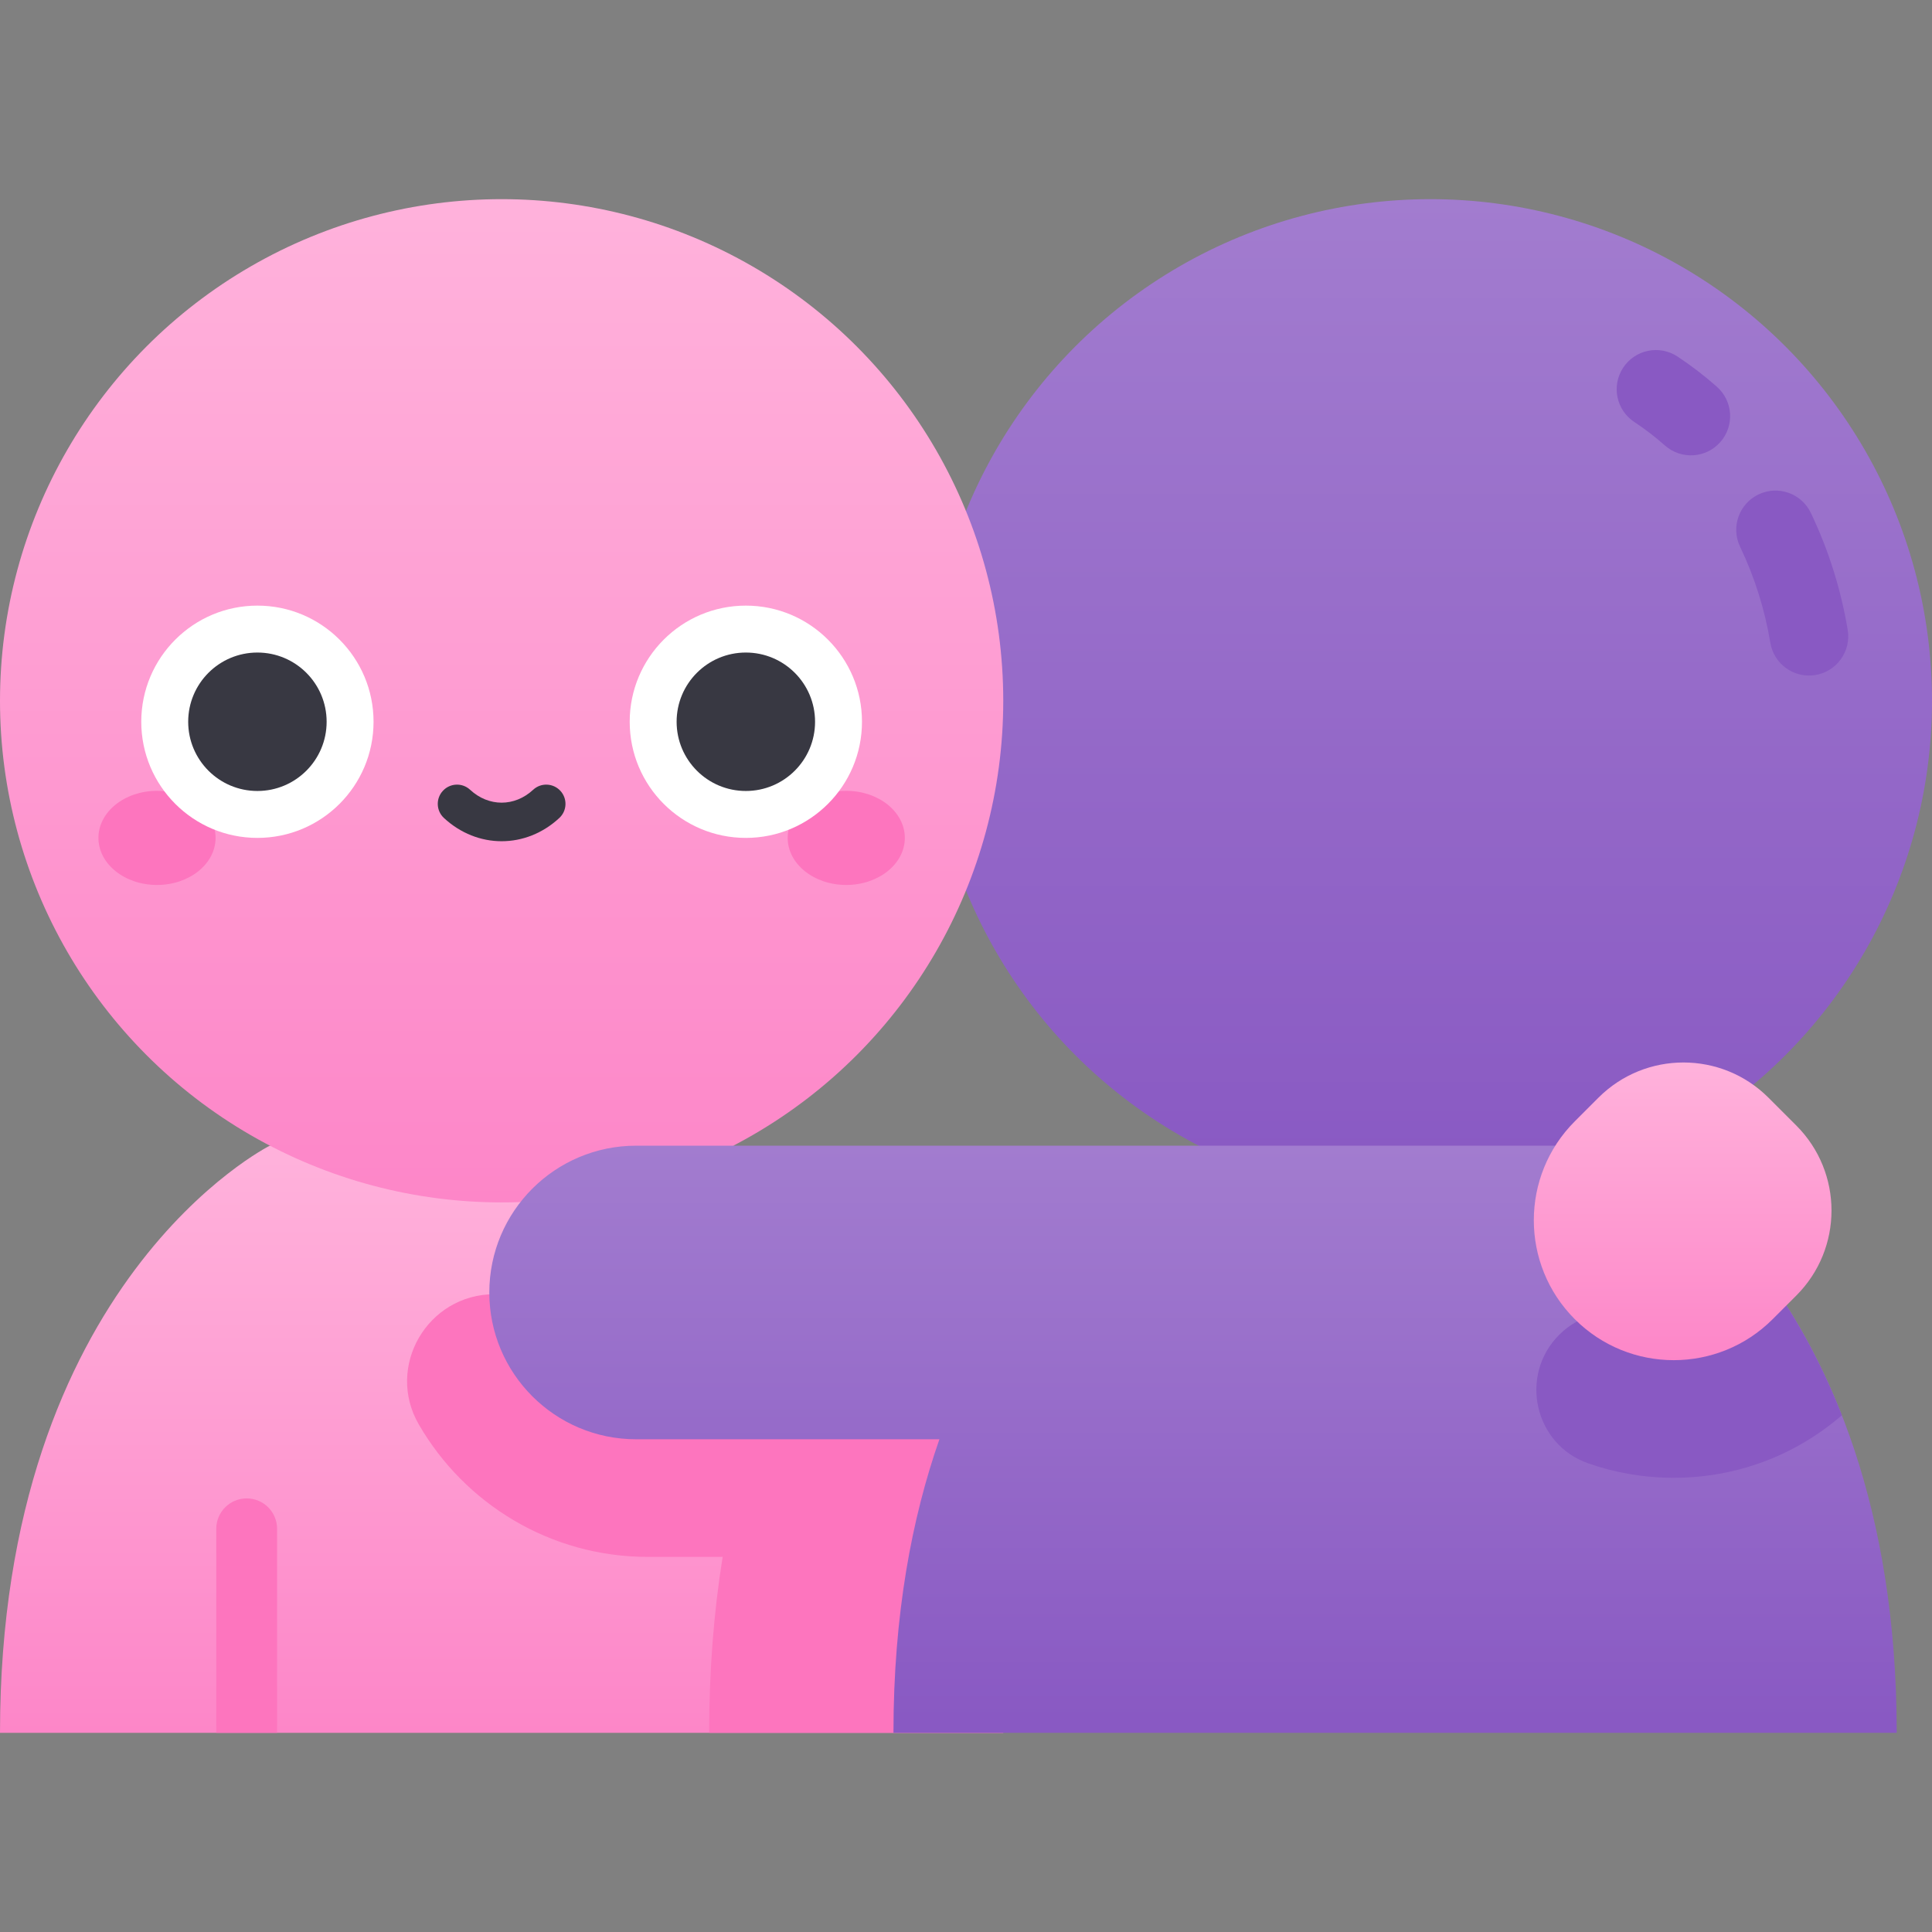<svg id="Capa_1" enable-background="new 0 0 502 502" height="512" viewBox="0 0 502 502" width="512" xmlns="http://www.w3.org/2000/svg" xmlns:xlink="http://www.w3.org/1999/xlink"><rect x="0" y="0" width="502" height="502" fill="#808080" stroke="none"/><linearGradient id="lg1"><stop offset=".022" stop-color="#8959c3"/><stop offset="1" stop-color="#a27ccf"/></linearGradient><linearGradient id="SVGID_1_" gradientUnits="userSpaceOnUse" x1="371.66" x2="371.66" xlink:href="#lg1" y1="312.428" y2="51.748"/><linearGradient id="lg2"><stop offset="0" stop-color="#fd86c8"/><stop offset=".979" stop-color="#ffb1db"/></linearGradient><linearGradient id="SVGID_2_" gradientUnits="userSpaceOnUse" x1="130.34" x2="130.34" xlink:href="#lg2" y1="450.252" y2="297.691"/><linearGradient id="SVGID_3_" gradientUnits="userSpaceOnUse" x1="130.34" x2="130.34" xlink:href="#lg2" y1="312.428" y2="51.748"/><linearGradient id="SVGID_4_" gradientUnits="userSpaceOnUse" x1="309.985" x2="309.985" xlink:href="#lg1" y1="450.252" y2="297.691"/><linearGradient id="SVGID_5_" gradientUnits="userSpaceOnUse" x1="437.214" x2="437.214" xlink:href="#lg2" y1="353.419" y2="276.069"/><g><circle cx="371.66" cy="182.088" fill="url(#SVGID_1_)" r="130.34"/><g><path d="m459.997 167.015c-1.444-8.672-4.089-17.068-7.865-24.955-2.429-5.076-.284-11.16 4.792-13.589 5.076-2.43 11.16-.285 13.59 4.792 4.601 9.615 7.826 19.846 9.584 30.406.924 5.551-2.827 10.8-8.378 11.724-5.563.923-10.8-2.838-11.723-8.378z" fill="#8959c3"/></g><g><path d="m432.61 115.758c-2.531-2.238-5.21-4.294-7.963-6.111-4.695-3.1-5.99-9.42-2.89-14.116 3.099-4.695 9.418-5.991 14.117-2.89 3.547 2.341 6.99 4.983 10.234 7.852 4.216 3.727 4.611 10.167.884 14.382-3.725 4.214-10.166 4.612-14.382.883z" fill="#8959c3"/></g><path d="m260.68 450.252c0-117.471-70.098-152.561-70.098-152.561h-120.484s-70.098 35.09-70.098 152.561z" fill="url(#SVGID_2_)"/><path d="m128.445 336.284c-17.347 0-28.316 18.784-19.641 33.806 11.881 20.573 34.115 34.448 59.533 34.448h19.428c-2.33 14.567-3.503 29.839-3.503 45.714h76.417c0-42.166-9.032-73.712-20.612-96.834l-108.14-16.864c-1.151-.18-2.316-.27-3.482-.27z" fill="#fd75be"/><path d="m64.097 389.339c-4.365 0-7.903 3.538-7.903 7.903v53.01h15.806v-53.01c0-4.365-3.538-7.903-7.903-7.903z" fill="#fd75be"/><circle cx="130.34" cy="182.088" fill="url(#SVGID_3_)" r="130.34"/><g><ellipse cx="40.794" cy="217.715" fill="#fd75be" rx="15.219" ry="12.23"/><ellipse cx="219.886" cy="217.715" fill="#fd75be" rx="15.219" ry="12.23"/><circle cx="66.884" cy="187.538" fill="#fff" r="30.177"/><circle cx="193.795" cy="187.538" fill="#fff" r="30.177"/><g fill="#383842"><g><circle cx="66.884" cy="187.538" r="17.986"/><circle cx="193.795" cy="187.538" r="17.986"/></g><path d="m130.34 218.58c-5.324 0-10.648-2.014-14.991-6.041-2.025-1.877-2.145-5.041-.267-7.065 1.878-2.025 5.042-2.145 7.066-.267 4.823 4.471 11.561 4.471 16.384 0 2.025-1.879 5.188-1.758 7.066.267s1.758 5.188-.267 7.065c-4.343 4.027-9.667 6.041-14.991 6.041z"/></g></g><path d="m492.83 450.252c0-117.471-70.098-152.561-70.098-152.561h-110.294-147.157c-21.064 0-38.14 17.076-38.14 38.14 0 21.064 17.076 38.14 38.14 38.14h78.813c-7.116 20.33-11.943 45.467-11.943 76.28h260.679z" fill="url(#SVGID_4_)"/><path d="m405.146 346.811c-10.513 10.513-6.526 28.476 7.5 33.405 7.052 2.478 14.55 3.769 22.246 3.769 16.215 0 31.539-5.746 43.683-16.246-5.862-14.971-12.937-27.109-20.054-36.809l-43.778 10.507c-3.633.873-6.955 2.732-9.597 5.374z" fill="#8959c3"/><path d="m466.737 292.445-7.224-7.224c-12.202-12.202-31.985-12.202-44.187 0l-6.139 6.139c-14.197 14.197-14.197 37.214 0 51.411 14.197 14.197 37.214 14.197 51.411 0l6.139-6.139c12.202-12.202 12.202-31.985 0-44.187z" fill="url(#SVGID_5_)"/></g></svg>